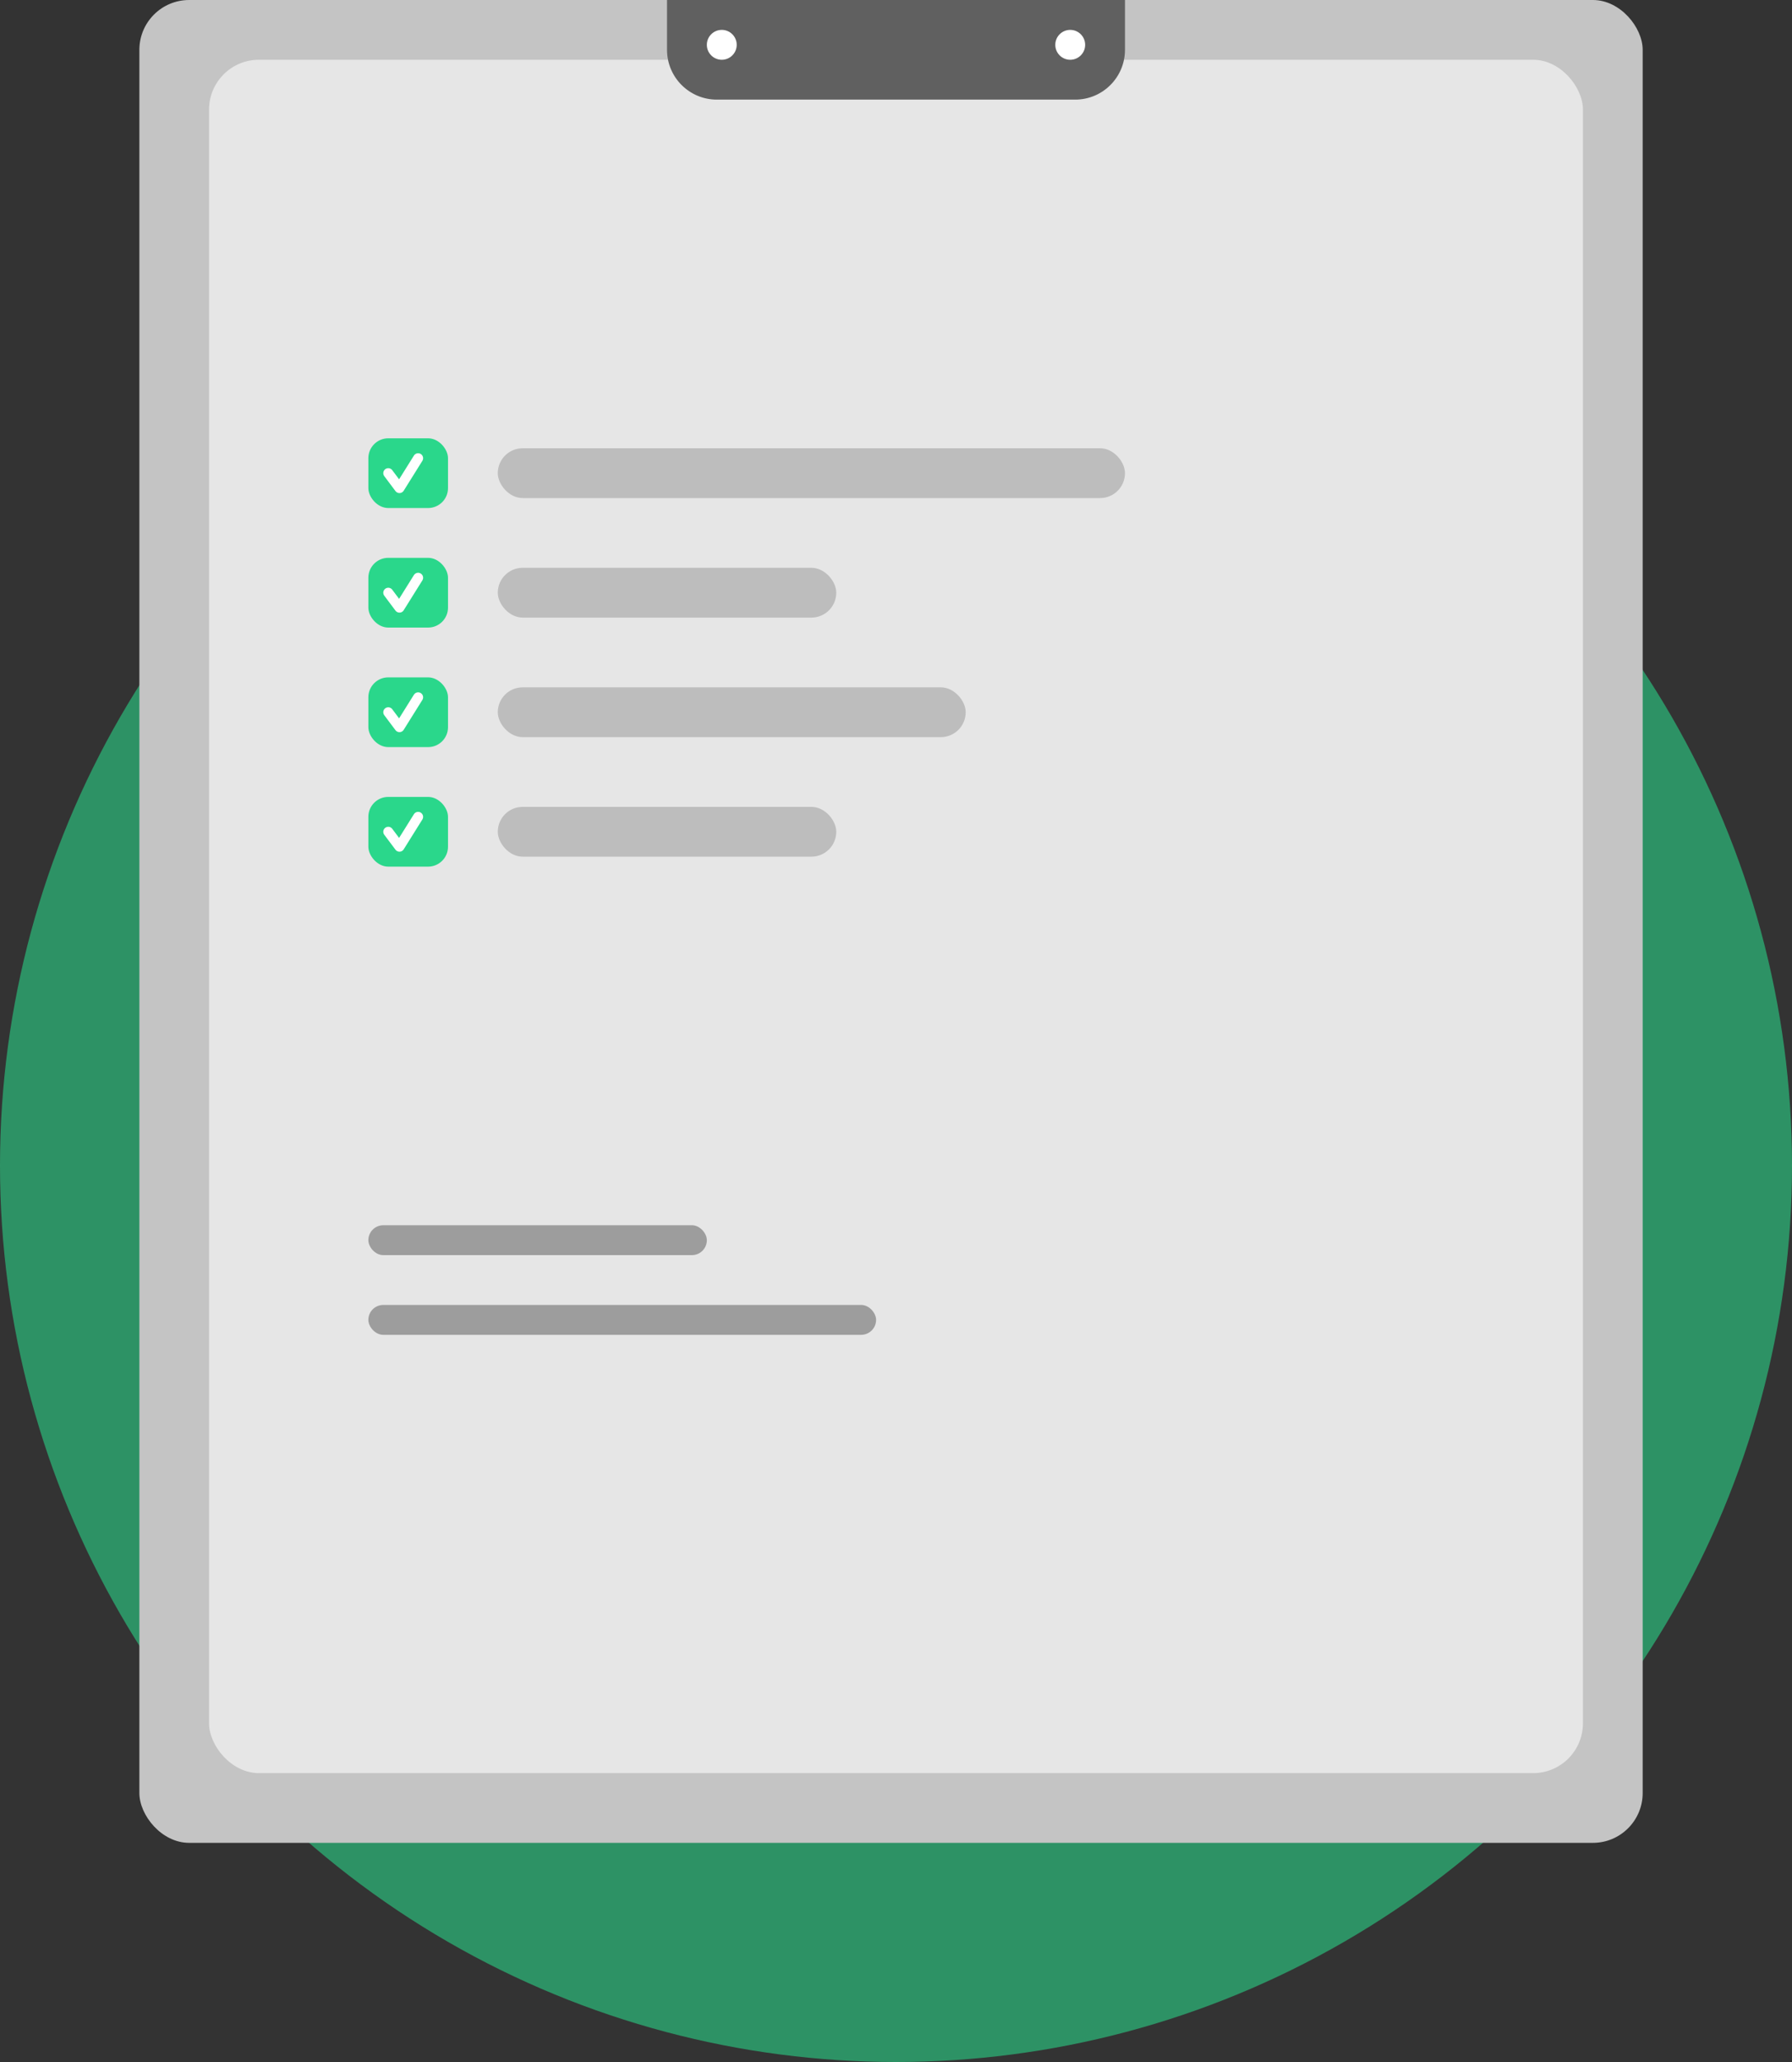<svg width="180" height="207" viewBox="0 0 180 207" fill="none" xmlns="http://www.w3.org/2000/svg">
<rect x="0" y="0" width="180" height="207" fill="#333333" stroke="none"/>
<circle cx="90" cy="117" r="90" fill="#2AD78B" fill-opacity="0.58"/>
<rect x="14" width="151" height="185" rx="5" fill="#C4C4C4"/>
<rect x="21" y="6" width="138" height="172" rx="5" fill="#E6E6E6"/>
<path d="M67 0H113V5C113 7.761 110.761 10 108 10H72C69.239 10 67 7.761 67 5V0Z" fill="#606060"/>
<circle cx="107.5" cy="4.5" r="1.5" fill="white"/>
<circle cx="72.5" cy="4.5" r="1.5" fill="white"/>
<rect x="50" y="45" width="63" height="5" rx="2.5" fill="#BDBDBD"/>
<rect x="50" y="57" width="34" height="5" rx="2.5" fill="#BDBDBD"/>
<rect x="50" y="69" width="47" height="5" rx="2.5" fill="#BDBDBD"/>
<rect x="50" y="81" width="34" height="5" rx="2.5" fill="#BDBDBD"/>
<rect x="37" y="123" width="34" height="3" rx="1.5" fill="#9D9D9D"/>
<rect x="37" y="131" width="51" height="3" rx="1.5" fill="#9D9D9D"/>
<rect x="37" y="44" width="8" height="7" rx="2" fill="#2AD78B"/>
<rect x="37" y="56" width="8" height="7" rx="2" fill="#2AD78B"/>
<rect x="37" y="68" width="8" height="7" rx="2" fill="#2AD78B"/>
<rect x="37" y="80" width="8" height="7" rx="2" fill="#2AD78B"/>
<path d="M39 47.5L40.125 49L42 46" stroke="white" stroke-linecap="round" stroke-linejoin="round"/>
<path d="M39 59.5L40.125 61L42 58" stroke="white" stroke-linecap="round" stroke-linejoin="round"/>
<path d="M39 71.5L40.125 73L42 70" stroke="white" stroke-linecap="round" stroke-linejoin="round"/>
<path d="M39 83.5L40.125 85L42 82" stroke="white" stroke-linecap="round" stroke-linejoin="round"/>
</svg>
